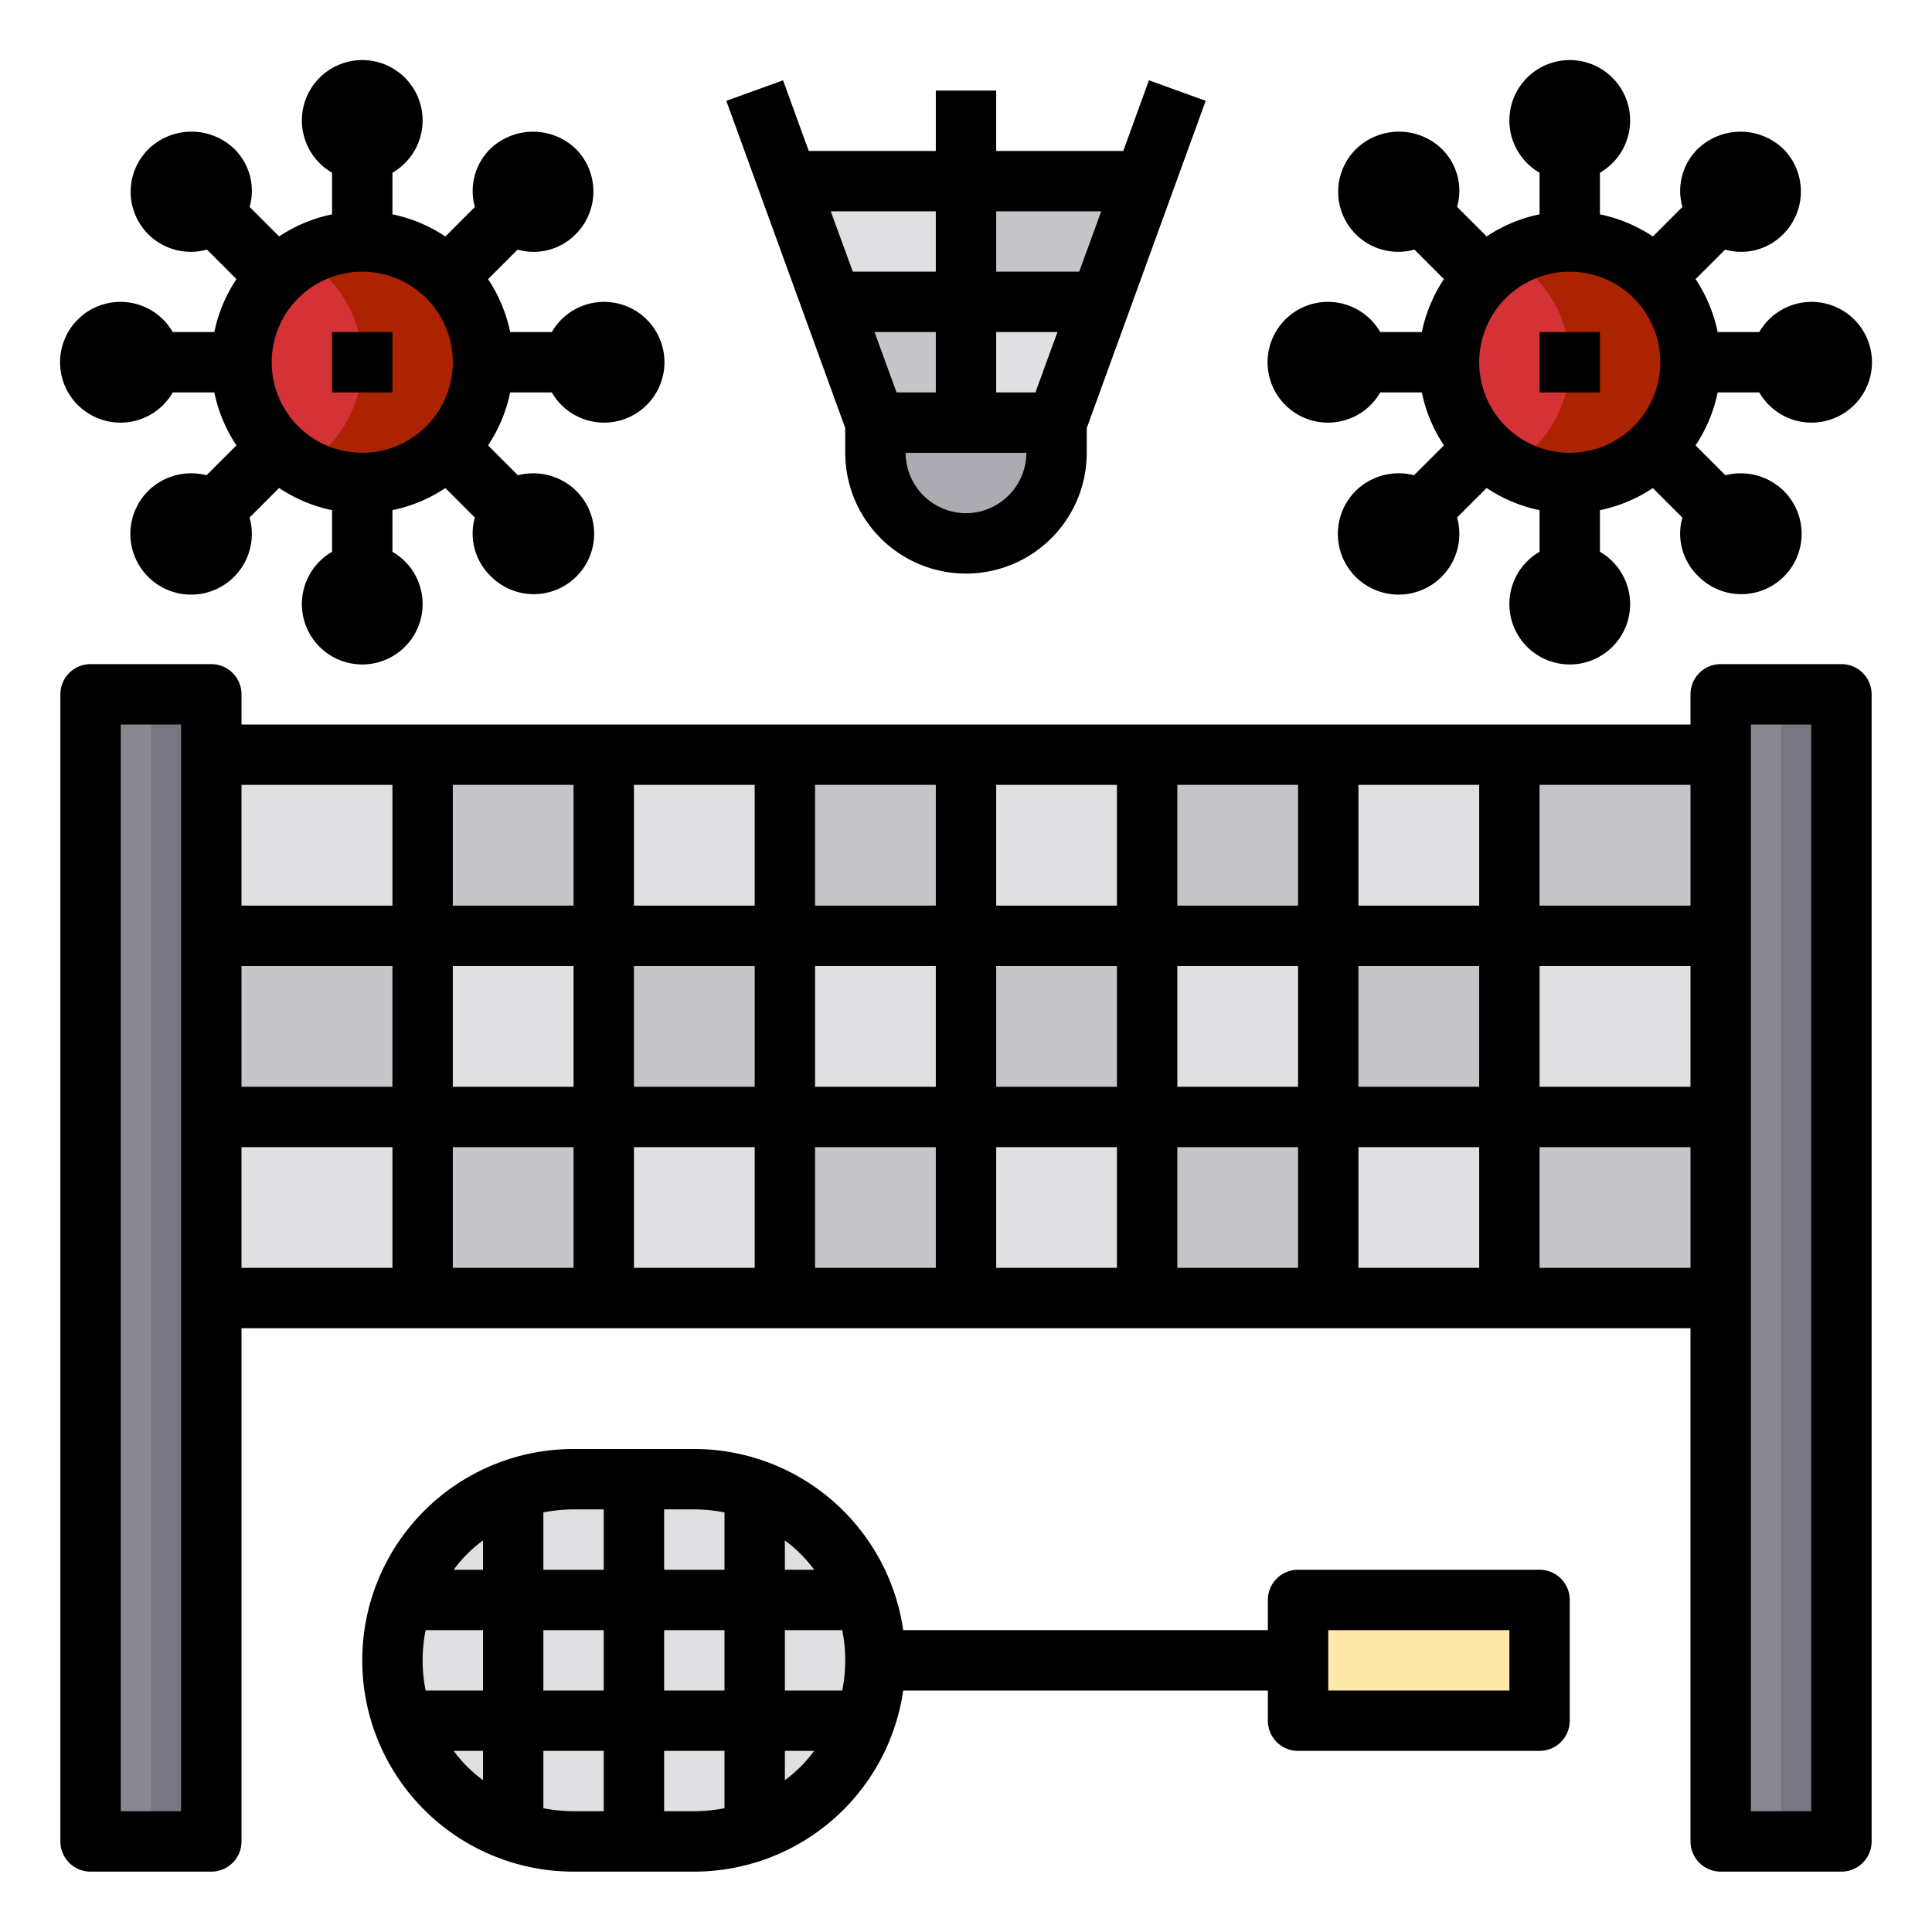 <svg height="512" viewBox="0 0 64 64" width="512" xmlns="http://www.w3.org/2000/svg"><g id="badminton_court-badminton-coronavirus-virus-outbreck" data-name="badminton court-badminton-coronavirus-virus-outbreck"><path d="m57 23h4v38h-4z" fill="#898890"/><path d="m50 37h7v6h-7z" fill="#c6c5ca"/><path d="m50 31h7v6h-7z" fill="#e0e0e2"/><path d="m50 25h7v6h-7z" fill="#c6c5ca"/><path d="m54.83 9.17a4.008 4.008 0 1 1 -2.83-1.17 4.025 4.025 0 0 1 2.83 1.17z" fill="#d43237"/><path d="m43 55v-2h8v4h-8z" fill="#fee9ab"/><path d="m44 37h6v6h-6z" fill="#e0e0e2"/><path d="m44 31h6v6h-6z" fill="#c6c5ca"/><path d="m44 25h6v6h-6z" fill="#e0e0e2"/><path d="m38 37h6v6h-6z" fill="#c6c5ca"/><path d="m38 31h6v6h-6z" fill="#e0e0e2"/><path d="m38 25h6v6h-6z" fill="#c6c5ca"/><path d="m32 37h6v6h-6z" fill="#e0e0e2"/><path d="m32 31h6v6h-6z" fill="#c6c5ca"/><path d="m32 25h6v6h-6z" fill="#e0e0e2"/><path d="m37.91 6-1.46 4h-4.45v-4z" fill="#c6c5ca"/><path d="m36.45 10-1.45 4h-3v-4z" fill="#e0e0e2"/><path d="m35 14v1a3 3 0 0 1 -6 0v-1z" fill="#acabb1"/><path d="m26 37h6v6h-6z" fill="#c6c5ca"/><path d="m26 31h6v6h-6z" fill="#e0e0e2"/><path d="m26 25h6v6h-6z" fill="#c6c5ca"/><path d="m32 10v4h-3l-1.45-4z" fill="#c6c5ca"/><path d="m32 6v4h-4.45l-1.46-4z" fill="#e0e0e2"/><path d="m20 37h6v6h-6z" fill="#e0e0e2"/><path d="m20 31h6v6h-6z" fill="#c6c5ca"/><path d="m20 25h6v6h-6z" fill="#e0e0e2"/><path d="m14 37h6v6h-6z" fill="#c6c5ca"/><path d="m14 31h6v6h-6z" fill="#e0e0e2"/><path d="m14 25h6v6h-6z" fill="#c6c5ca"/><path d="m23 49h-4a5.993 5.993 0 0 0 -2.21.42 5.8 5.8 0 0 0 -2.03 1.34 5.944 5.944 0 0 0 -1.76 4.24 5.994 5.994 0 0 0 6 6h4a5.944 5.944 0 0 0 4.24-1.76 5.8 5.8 0 0 0 1.34-2.03 6 6 0 0 0 -5.58-8.21z" fill="#e0e0e2"/><path d="m14.83 9.17a4.008 4.008 0 1 1 -2.83-1.17 4.025 4.025 0 0 1 2.83 1.17z" fill="#d43237"/><path d="m7 37h7v6h-7z" fill="#e0e0e2"/><path d="m7 31h7v6h-7z" fill="#c6c5ca"/><path d="m7 25h7v6h-7z" fill="#e0e0e2"/><path d="m3 23h4v38h-4z" fill="#898890"/><path d="m16 12a3.994 3.994 0 0 1 -6 3.46 4.225 4.225 0 0 0 .83-.63 4.008 4.008 0 0 0 0-5.66 4.225 4.225 0 0 0 -.83-.63 3.995 3.995 0 0 1 6 3.46z" fill="#ab2300"/><path d="m56 12a3.994 3.994 0 0 1 -6 3.46 4.225 4.225 0 0 0 .83-.63 4.008 4.008 0 0 0 0-5.66 4.225 4.225 0 0 0 -.83-.63 3.995 3.995 0 0 1 6 3.46z" fill="#ab2300"/><path d="m59 23h2v38h-2z" fill="#787680"/><path d="m5 23h2v38h-2z" fill="#787680"/><path d="m61 22h-4a1 1 0 0 0 -1 1v1h-48v-1a1 1 0 0 0 -1-1h-4a1 1 0 0 0 -1 1v38a1 1 0 0 0 1 1h4a1 1 0 0 0 1-1v-17h48v17a1 1 0 0 0 1 1h4a1 1 0 0 0 1-1v-38a1 1 0 0 0 -1-1zm-55 38h-2v-36h2zm7-18h-5v-4h5zm0-6h-5v-4h5zm0-6h-5v-4h5zm6 12h-4v-4h4zm0-6h-4v-4h4zm0-6h-4v-4h4zm6 12h-4v-4h4zm0-6h-4v-4h4zm0-6h-4v-4h4zm6 12h-4v-4h4zm0-6h-4v-4h4zm0-6h-4v-4h4zm6 12h-4v-4h4zm0-6h-4v-4h4zm0-6h-4v-4h4zm6 12h-4v-4h4zm0-6h-4v-4h4zm0-6h-4v-4h4zm6 12h-4v-4h4zm0-6h-4v-4h4zm0-6h-4v-4h4zm7 12h-5v-4h5zm0-6h-5v-4h5zm0-6h-5v-4h5zm4 30h-2v-36h2z"/><path d="m38.06 2.66-.85 2.34h-4.21v-2h-2v2h-4.21l-.85-2.34-1.88.68 3.94 10.84v.82a4 4 0 0 0 8 0v-.82l3.94-10.84zm-10.54 4.34h3.48v2h-2.75zm1.45 4h2.03v2h-1.3zm3.03 6a2.006 2.006 0 0 1 -2-2h4a2.006 2.006 0 0 1 -2 2zm2.3-4h-1.3v-2h2.03zm1.45-4h-2.75v-2h3.48z"/><path d="m51 52h-8a1 1 0 0 0 -1 1v1h-12.08a7 7 0 0 0 -6.92-6h-4a7 7 0 0 0 0 14h4a7 7 0 0 0 6.92-6h12.08v1a1 1 0 0 0 1 1h8a1 1 0 0 0 1-1v-4a1 1 0 0 0 -1-1zm-25-.97a4.462 4.462 0 0 1 .97.97h-.97zm-10 7.94a4.462 4.462 0 0 1 -.97-.97h.97zm0-2.97h-1.9a5.05 5.05 0 0 1 0-2h1.9zm0-4h-.97a4.462 4.462 0 0 1 .97-.97zm4 8h-1a5.468 5.468 0 0 1 -1-.1v-1.9h2zm0-4h-2v-2h2zm0-4h-2v-1.9a5.468 5.468 0 0 1 1-.1h1zm4 7.9a5.468 5.468 0 0 1 -1 .1h-1v-2h2zm0-3.9h-2v-2h2zm0-4h-2v-2h1a5.468 5.468 0 0 1 1 .1zm2 6.97v-.97h.97a4.462 4.462 0 0 1 -.97.97zm1.9-2.97h-1.9v-2h1.9a5.05 5.05 0 0 1 0 2zm22.1 0h-6v-2h6z"/><path d="m11 11h2v2h-2z"/><path d="m4 14a1.993 1.993 0 0 0 1.722-1h1.378a4.961 4.961 0 0 0 .732 1.753l-.99.99a2.033 2.033 0 0 0 -1.914.5 2.012 2.012 0 1 0 3.34.9l.978-.978a4.961 4.961 0 0 0 1.754.735v1.379a2 2 0 1 0 2 0v-1.379a4.961 4.961 0 0 0 1.753-.732l.978.978a1.95 1.95 0 0 0 .512 1.926 2 2 0 1 0 2.828-2.828 2.033 2.033 0 0 0 -1.914-.5l-.99-.99a4.961 4.961 0 0 0 .733-1.754h1.379a2 2 0 1 0 0-2h-1.379a4.961 4.961 0 0 0 -.732-1.753l.978-.978a1.95 1.95 0 0 0 1.926-.512 2 2 0 0 0 0-2.827 2.046 2.046 0 0 0 -2.828 0 1.95 1.95 0 0 0 -.512 1.926l-.978.978a4.961 4.961 0 0 0 -1.754-.734v-1.378a2 2 0 1 0 -2 0v1.378a4.961 4.961 0 0 0 -1.753.732l-.978-.978a1.95 1.95 0 0 0 -.512-1.926 2.046 2.046 0 0 0 -2.827 0 1.989 1.989 0 0 0 1.925 3.34l.978.978a4.961 4.961 0 0 0 -.733 1.754h-1.378a2 2 0 1 0 -1.722 3zm8-5a3 3 0 1 1 -3 3 3 3 0 0 1 3-3z"/><path d="m51 11h2v2h-2z"/><path d="m44 14a1.993 1.993 0 0 0 1.722-1h1.378a4.961 4.961 0 0 0 .732 1.753l-.99.99a2.033 2.033 0 0 0 -1.914.5 2.012 2.012 0 1 0 3.34.9l.978-.978a4.961 4.961 0 0 0 1.754.735v1.379a2 2 0 1 0 2 0v-1.379a4.961 4.961 0 0 0 1.753-.732l.978.978a1.95 1.95 0 0 0 .512 1.926 2 2 0 1 0 2.828-2.828 2.033 2.033 0 0 0 -1.914-.5l-.99-.99a4.961 4.961 0 0 0 .733-1.754h1.379a2 2 0 1 0 0-2h-1.379a4.961 4.961 0 0 0 -.732-1.753l.978-.978a1.95 1.95 0 0 0 1.926-.512 2 2 0 0 0 0-2.827 2.046 2.046 0 0 0 -2.828 0 1.95 1.95 0 0 0 -.512 1.926l-.978.978a4.961 4.961 0 0 0 -1.754-.734v-1.378a2 2 0 1 0 -2 0v1.378a4.961 4.961 0 0 0 -1.753.732l-.978-.978a1.95 1.95 0 0 0 -.512-1.926 2.046 2.046 0 0 0 -2.827 0 1.989 1.989 0 0 0 1.925 3.34l.978.978a4.961 4.961 0 0 0 -.733 1.754h-1.378a2 2 0 1 0 -1.722 3zm8-5a3 3 0 1 1 -3 3 3 3 0 0 1 3-3z"/></g></svg>